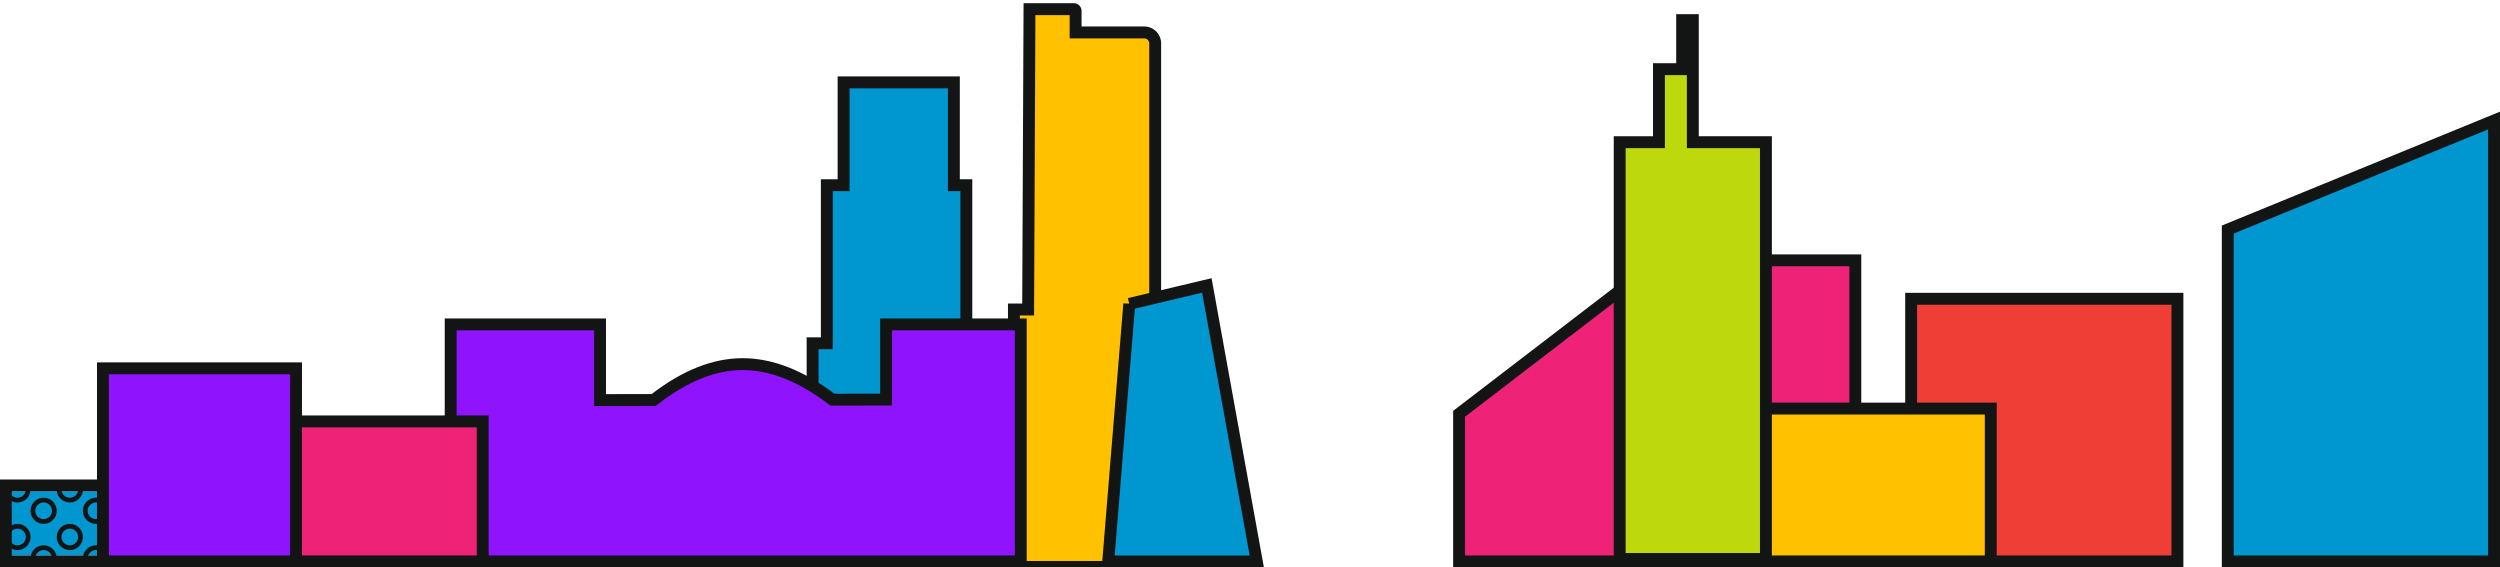 <svg viewBox="0 0 1366 310"><g fill="none" fill-rule="evenodd"><path d="M1362.75 65.843l-145.5 59.588V306.75h145.5V65.843z" stroke="#131515" stroke-width="6.5" fill="#0096D0"/><path stroke="#131515" stroke-width="6.5" fill="#EF3E36" d="M1044.25 163.25h145.5v143.5h-145.5z"/><path d="M906.603 142.25L797.25 226.103v80.647h216.5v-164.5H906.603z" stroke="#131515" stroke-width="6.5" fill="#E27"/><path stroke="#131515" stroke-width="6.5" fill="#FFC100" d="M942.25 223.25h145.5v83.5h-145.5z"/><path stroke="#131515" stroke-width="6.5" fill="#BDD80C" d="M885 77.691v227.736h79.904V77.69h-39.952V11h-5.826v26.788h-12.674v39.903z"/><path stroke="#131515" stroke-width="6.5" fill="#0096D0" d="M460.939 45h60.253v56.197h6.816v208.588H444v-122.22h7.78v-86.368h9.159z"/><path d="M562.51 5h24.204a1 1 0 0 1 1 1v11.724h37.478a6 6 0 0 1 6 6V309.785H554V169.103h7.78L562.51 5z" stroke="#131515" stroke-width="6.5" fill="#FFC100"/><path d="M246.25 177.25v129.5h311.5v-129.5h-73.598v41.08l-29.296.051-.869-.651c-16.772-12.577-32.85-18.794-48.263-18.767-15.405.027-31.28 6.292-47.664 18.915l-.874.674-29.324.051V177.25H246.25z" stroke="#131515" stroke-width="6.5" fill="#9013FE"/><path d="M617.034 166.035l-11.507 140.743h81.182l-27.296-150.822-42.379 10.08z" stroke="#131515" stroke-width="6.5" fill="#0096D0"/><path stroke="#131515" stroke-width="6.5" fill="#E27" d="M146.25 230.25h117.5v76.5h-117.5z"/><g fill-rule="nonzero"><path fill="#0096D0" d="M6.5 268.5v35h66v-35z"/><path d="M6.5 268.5v35h66v-35h-66zM0 262h79v48H0v-48z" fill="#131515"/><path d="M9.55 274.554a7.147 7.147 0 0 1-7.15-7.145c0-3.946 3.201-3.658 7.15-3.658 3.949 0 7.15-.288 7.15 3.658a7.147 7.147 0 0 1-7.15 7.145zm0-2.598a4.548 4.548 0 0 0 4.55-4.547c0-2.51-2.037-1.06-4.55-1.06S5 264.899 5 267.409a4.548 4.548 0 0 0 4.55 4.547zm28.6 2.598a7.147 7.147 0 0 1-7.15-7.145c0-3.946 3.201-3.658 7.15-3.658 3.949 0 7.15-.288 7.15 3.658a7.147 7.147 0 0 1-7.15 7.145zm0-2.598a4.548 4.548 0 0 0 4.55-4.547c0-2.51-2.037-1.06-4.55-1.06s-4.55-1.45-4.55 1.06a4.548 4.548 0 0 0 4.55 4.547zm-14.3 14.29a7.147 7.147 0 0 1-7.15-7.146 7.147 7.147 0 0 1 7.15-7.144A7.147 7.147 0 0 1 31 279.1a7.147 7.147 0 0 1-7.15 7.145zm0-2.599a4.548 4.548 0 0 0 4.55-4.547 4.548 4.548 0 0 0-4.55-4.546 4.548 4.548 0 0 0-4.55 4.546 4.548 4.548 0 0 0 4.55 4.547zm28.6 2.598a7.147 7.147 0 0 1-7.15-7.145 7.147 7.147 0 0 1 7.15-7.144c3.949 0 5.735 3.199 5.735 7.144 0 3.946-1.786 7.145-5.735 7.145zm0-2.598c2.513 0 3.135-2.036 3.135-4.547 0-2.51-.622-4.546-3.135-4.546a4.548 4.548 0 0 0-4.55 4.546 4.548 4.548 0 0 0 4.55 4.547zm-42.9 16.907a7.147 7.147 0 0 1-7.15-7.145 7.147 7.147 0 0 1 7.15-7.144 7.147 7.147 0 0 1 7.15 7.144 7.147 7.147 0 0 1-7.15 7.145zm0-2.598a4.548 4.548 0 0 0 4.55-4.547 4.548 4.548 0 0 0-4.55-4.546A4.548 4.548 0 0 0 5 293.409a4.548 4.548 0 0 0 4.55 4.547zm28.6 2.598a7.147 7.147 0 0 1-7.15-7.145 7.147 7.147 0 0 1 7.15-7.144 7.147 7.147 0 0 1 7.15 7.144 7.147 7.147 0 0 1-7.15 7.145zm0-2.598a4.548 4.548 0 0 0 4.55-4.547 4.548 4.548 0 0 0-4.55-4.546 4.548 4.548 0 0 0-4.55 4.546 4.548 4.548 0 0 0 4.55 4.547zm-14.3 10.759c-3.949 0-7.15.331-7.15-3.615a7.147 7.147 0 0 1 7.15-7.144A7.147 7.147 0 0 1 31 305.1c0 3.946-3.201 3.615-7.15 3.615zm0-2.598c2.513 0 4.55 1.494 4.55-1.017a4.548 4.548 0 0 0-4.55-4.546 4.548 4.548 0 0 0-4.55 4.546c0 2.511 2.037 1.017 4.55 1.017zm28.6 2.598c-3.949 0-7.15.331-7.15-3.615a7.147 7.147 0 0 1 7.15-7.144 7.147 7.147 0 0 1 7.15 7.144c0 3.946-3.201 3.615-7.15 3.615zm0-2.598c2.513 0 4.55 1.494 4.55-1.017a4.548 4.548 0 0 0-4.55-4.546 4.548 4.548 0 0 0-4.55 4.546c0 2.511 2.037 1.017 4.55 1.017z" fill="#131515"/></g><path stroke="#131515" stroke-width="6.5" fill="#9013FE" d="M56.25 201.25h105.5v105.5H56.25z"/></g></svg>

